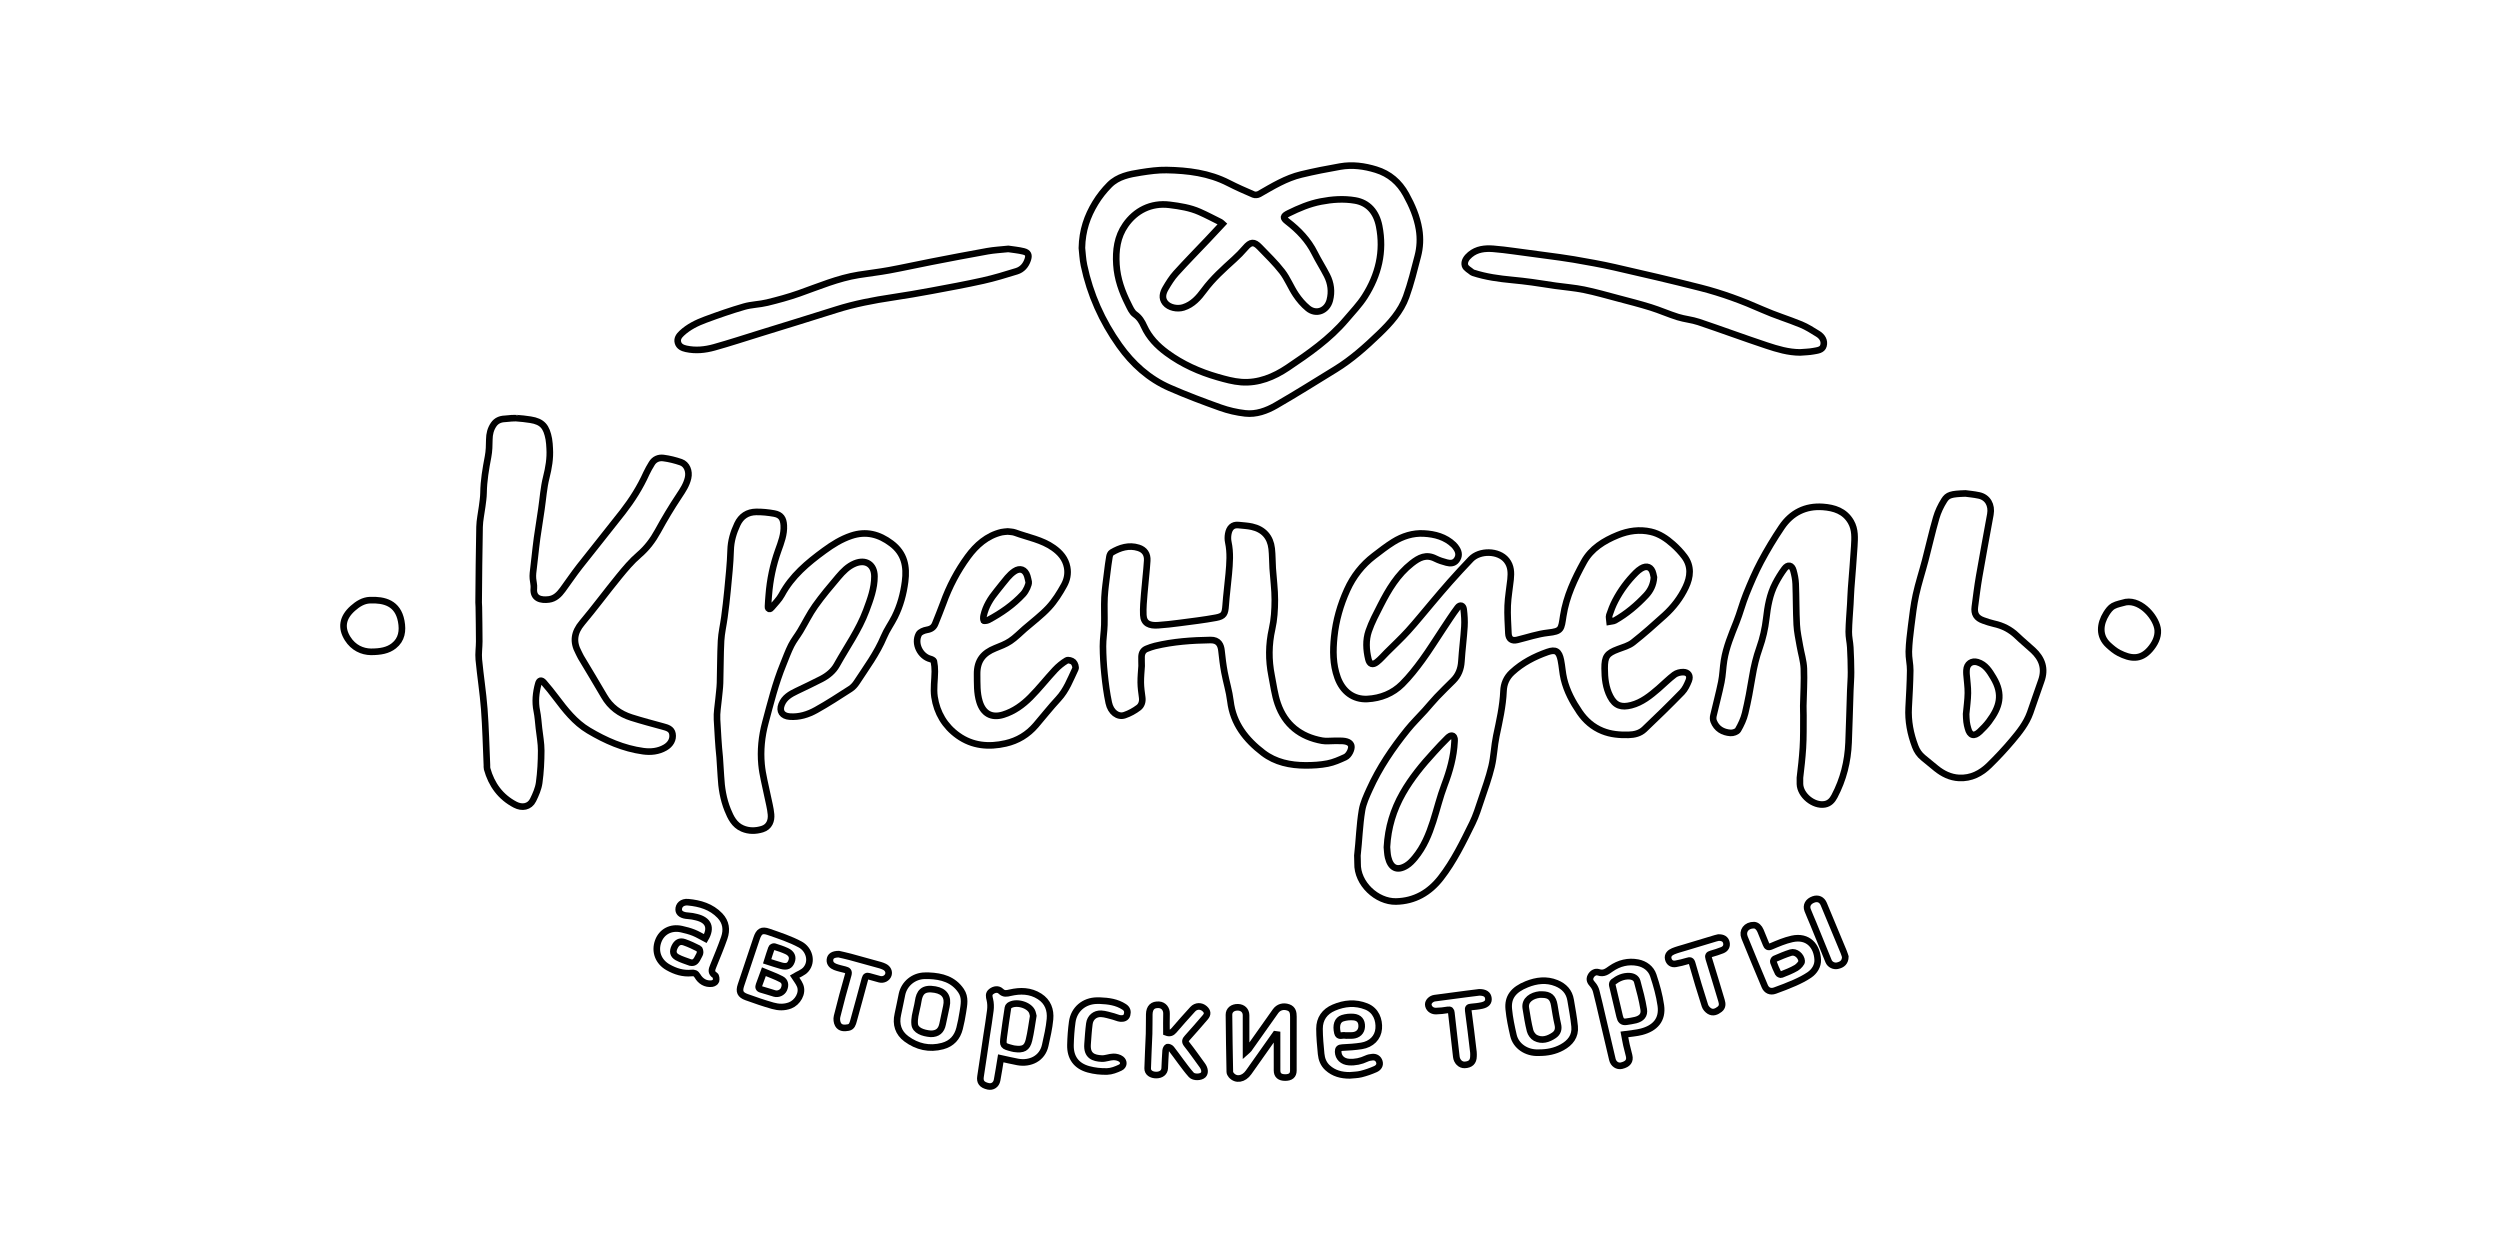 <?xml version="1.0" encoding="utf-8"?>
<!-- Generator: Adobe Illustrator 22.1.0, SVG Export Plug-In . SVG Version: 6.00 Build 0)  -->
<svg version="1.1" id="Layer_1" xmlns="http://www.w3.org/2000/svg" xmlns:xlink="http://www.w3.org/1999/xlink" x="0px" y="0px"
	 viewBox="0 0 2267.717 1133.858" style="enable-background:new 0 0 2267.717 1133.858;" xml:space="preserve">
<style type="text/css">
	.st0{fill:none;stroke:#000000;stroke-width:6;stroke-miterlimit:10;}
</style>
<path class="st0" d="M1231.266,776.118c1.573-13.721,1.915-27.492,4.184-41.097c1.086-6.508,4.038-12.811,6.789-18.917
	c8.868-19.682,20.907-37.424,34.411-54.163c4.908-6.083,10.553-11.568,15.803-17.38c3.679-4.073,7.131-8.356,10.909-12.332
	c4.802-5.054,9.824-9.899,14.765-14.82c4.83-4.812,7.06-10.596,7.49-17.427c0.666-10.561,2.076-21.076,2.729-31.638
	c0.321-5.196-0.038-10.491-0.675-15.669c-0.443-3.597-3.284-4.462-5.456-1.586c-4.711,6.24-8.914,12.868-13.265,19.376
	c-6.286,9.404-12.21,19.069-18.871,28.198c-5.571,7.635-11.471,15.168-18.14,21.831c-8.553,8.545-19.513,12.914-31.599,13.557
	c-12.698,0.676-22.493-6.759-27.062-19.435c-4.352-12.074-4.29-24.422-3.025-36.944c1.503-14.885,5.573-29.02,11.729-42.615
	c5.565-12.289,13.622-22.607,24.325-30.794c5.735-4.387,11.447-8.868,17.562-12.676c8.4-5.232,17.77-8.209,27.711-7.662
	c9.952,0.547,19.481,3.042,27.021,10.277c1.066,1.022,1.968,2.26,2.759,3.516c2.316,3.678,2.247,7.234-0.228,10.442
	c-2.356,3.053-5.699,2.997-8.907,2.157c-3.471-0.91-6.976-2.012-10.162-3.63c-8.403-4.266-14.737-0.951-21.425,4.291
	c-13.003,10.191-21.084,23.842-28.372,38.128c-3.891,7.628-7.985,15.267-10.745,23.326c-2.811,8.211-2.321,16.996-0.292,25.471
	c1.113,4.648,3.907,5.635,7.747,2.637c3.308-2.583,6.062-5.877,9.052-8.865c6.44-6.436,13.138-12.638,19.243-19.378
	c7.534-8.316,14.559-17.092,21.83-25.648c5.335-6.277,10.615-12.607,16.098-18.753c6.232-6.986,12.554-13.898,19.035-20.652
	c7.825-8.156,24.989-8.167,32.328,0.982c4.194,5.229,4.273,11.262,3.638,17.417c-0.817,7.917-2.301,15.795-2.616,23.725
	c-0.333,8.354,0.292,16.753,0.655,25.126c0.222,5.124,3.119,7.147,8,5.962c9.298-2.259,18.498-5.442,27.933-6.49
	c12.413-1.378,11.943-3.141,13.827-15.291c2.749-17.729,10.243-33.565,18.683-48.927c6.687-12.17,18.215-19.262,30.837-24.404
	c9.661-3.935,19.712-5.332,29.972-2.999c7.71,1.753,14.161,6.161,19.969,11.306c3.819,3.383,7.41,7.162,10.463,11.242
	c6.591,8.807,5.518,18.447,1.173,27.636c-4.616,9.762-11.2,18.345-19.22,25.607c-9.333,8.452-18.747,16.855-28.638,24.629
	c-3.781,2.972-8.9,4.35-13.545,6.091c-10.08,3.779-12.201,6.614-12.155,17.465c0.037,8.791,0.936,17.429,5.053,25.42
	c4.494,8.721,10.377,10.17,19.08,7.947c9.66-2.468,17.287-8.694,24.688-15.06c4.829-4.155,9.307-8.754,14.378-12.576
	c2.14-1.613,5.413-2.43,8.15-2.385c4.586,0.076,6.696,3.406,4.938,7.743c-1.516,3.74-3.354,7.697-6.109,10.525
	c-11.151,11.444-22.592,22.616-34.189,33.611c-3.888,3.686-9.001,4.917-14.491,5.038c-8.078,0.178-15.94-0.476-23.495-3.533
	c-8.721-3.529-15.508-9.483-20.735-17.137c-6.286-9.203-11.557-19.003-14.195-29.912c-1.367-5.653-1.623-11.567-2.793-17.278
	c-1.632-7.969-4.606-9.982-12.123-7.332c-11.805,4.16-22.824,9.828-32.177,18.49c-5.051,4.677-7.449,10.401-7.721,16.876
	c-0.585,13.903-3.706,27.323-6.544,40.85c-1.91,9.104-2.123,18.582-4.278,27.61c-2.441,10.229-6.075,20.186-9.435,30.179
	c-2.417,7.187-4.651,14.528-7.989,21.295c-8.49,17.212-16.848,34.581-28.744,49.808c-10.26,13.133-23.714,20.951-40.634,21.239
	c-17.307,0.295-35.283-16.295-34.76-34.716C1231.475,780.768,1231.266,778.376,1231.266,776.118z M1258.062,768.399
	c0.292,2.719,0.291,6.145,1.078,9.378c2.255,9.256,7.874,12.816,16.74,7.365c2.898-1.781,5.379-4.457,7.582-7.113
	c8.014-9.664,12.714-21.071,16.492-32.871c3.522-11.002,6.213-22.304,10.308-33.08c4.854-12.773,8.47-25.697,9.131-39.352
	c0.082-1.691,0.357-3.822-1.5-5.156c-1.893-0.874-3.731,0.754-4.885,1.868c-4.214,4.067-8.165,8.412-12.134,12.727
	c-10.65,11.579-20.61,23.664-28.429,37.423C1263.936,734.561,1259.027,750.525,1258.062,768.399z M1500.264,523.718
	c-0.167-0.759-0.441-2.092-0.753-3.416c-1.41-5.976-5.67-7.812-10.914-4.577c-1.688,1.041-3.262,2.346-4.667,3.751
	c-7.551,7.555-13.879,16.061-18.791,25.533c-2.168,4.181-3.898,8.63-5.372,13.107c-0.552,1.677,0.187,3.778,0.337,5.686
	c1.612-0.32,3.445-0.253,4.802-1.023c10.611-6.021,19.861-13.841,28.156-22.691C1497.087,535.795,1499.841,530.502,1500.264,523.718
	z"/>
<path class="st0" d="M468.212,379.27c4.602,0.354,8.404,0.715,12.947,1.437c10.984,1.745,14.588,6.441,16.672,17.591
	c0.524,2.803,0.626,5.694,0.801,8.552c0.548,8.93-0.925,17.51-3.129,26.221c-2.365,9.345-2.977,19.132-4.395,28.72
	c-1.292,8.734-2.712,17.45-3.939,26.193c-0.813,5.787-1.387,11.608-2.066,17.415c-0.563,4.817-1.168,9.63-1.657,14.455
	c-0.171,1.682-0.17,3.404-0.037,5.091c0.223,2.853,1.127,5.746,0.84,8.529c-1.001,9.719,6.632,11.174,13.645,10.269
	c5.626-0.727,9.322-4.506,12.488-8.819c5.159-7.028,10.021-14.284,15.388-21.147c12.958-16.568,26.274-32.857,39.174-49.47
	c8.42-10.843,15.744-22.425,21.393-35.01c1.37-3.052,3.149-5.929,4.853-8.82c2.364-4.01,6.36-5.56,10.541-5.025
	c5.386,0.69,10.771,2.035,15.912,3.806c5.363,1.848,7.895,8.146,6.483,14.298c-1.39,6.058-4.68,11.04-8.107,16.183
	c-6.893,10.345-13.299,21.056-19.264,31.966c-4.546,8.315-9.963,15.501-17.232,21.739c-6.683,5.735-12.457,12.642-18.058,19.501
	c-11.344,13.891-21.99,28.36-33.529,42.081c-7.217,8.581-8.441,17.1-3.167,26.785c0.776,1.425,1.367,2.954,2.194,4.346
	c7.007,11.784,14.181,23.471,21.04,35.34c5.689,9.842,14.163,16.031,24.737,19.381c9.47,3,19.091,5.53,28.676,8.155
	c3.821,1.046,7.739,2.072,8.558,6.59c0.927,5.116-1.796,9.666-6.528,12.417c-6.259,3.639-13.158,4.289-19.974,3.359
	c-17.899-2.441-34.156-9.591-49.55-18.761c-12.504-7.447-21.203-18.735-29.794-30.113c-3.457-4.578-7.037-9.078-10.808-13.397
	c-2.281-2.613-4.141-2.179-5.046,1.136c-2.215,8.115-3.076,16.298-1.341,24.715c1.049,5.089,1.337,10.337,1.918,15.52
	c0.762,6.801,2.082,13.609,2.065,20.411c-0.025,9.708-0.524,19.486-1.845,29.093c-0.74,5.385-3.103,10.703-5.531,15.661
	c-3.156,6.444-10.026,7.476-16.17,4.282c-13.304-6.916-21.547-18.172-25.515-32.572c-0.292-1.059-0.132-2.242-0.182-3.368
	c-0.762-16.969-1.116-33.969-2.407-50.898c-1.144-14.995-3.539-29.892-4.947-44.873c-0.51-5.426,0.392-10.971,0.385-16.462
	c-0.014-10.384-0.213-20.768-0.353-31.151c-0.018-1.375-0.211-2.749-0.197-4.122c0.236-22.868,0.335-45.74,0.848-68.602
	c0.139-6.179,1.59-12.324,2.359-18.495c0.507-4.07,1.184-8.154,1.238-12.238c0.147-11.143,2.023-22.02,4.115-32.92
	c0.98-5.103,1.088-10.418,1.146-15.642c0.054-4.9,1.134-9.344,3.871-13.398c2.445-3.62,6.018-5.1,10.199-5.266
	c3.131-0.124,5.05-0.623,8.186-0.623C466.118,379.318,468.035,379.27,468.212,379.27z"/>
<path class="st0" d="M981.38,224.95c0.29-15.969,4.926-28.939,12.19-40.895c3.584-5.899,7.989-11.48,12.857-16.375
	c7.66-7.703,18.09-9.666,28.322-11.268c7.742-1.213,15.631-2.318,23.431-2.174c19.407,0.359,38.507,2.687,56.187,11.774
	c7.406,3.807,15.051,7.169,22.711,10.444c1.406,0.601,3.719,0.36,5.083-0.42c12.234-7,24.309-14.43,38.169-17.766
	c11.687-2.813,23.512-5.122,35.356-7.197c10.986-1.924,21.793-0.48,32.451,2.786c12.252,3.754,21.141,11.501,27.221,22.493
	c5.499,9.941,9.985,20.303,11.839,31.684c1.343,8.246,0.941,16.381-1.134,24.343c-3.221,12.364-6.25,24.845-10.581,36.835
	c-4.833,13.382-14.343,23.879-24.475,33.617c-12.314,11.836-25.032,23.23-39.663,32.216c-17.936,11.016-35.759,22.235-53.993,32.736
	c-8.43,4.855-17.896,8.311-27.866,7.182c-7.598-0.861-15.261-2.623-22.464-5.192c-15.471-5.516-30.872-11.336-45.918-17.909
	c-18.957-8.281-33.845-21.77-45.798-38.592c-15.646-22.018-26.481-46.164-32.03-72.597
	C982.076,234.973,981.855,229.064,981.38,224.95z M1108.928,203.056c-0.772-0.691-1.158-1.216-1.677-1.474
	c-6.366-3.166-12.657-6.507-19.155-9.378c-8.615-3.806-17.776-5.224-27.129-6.395c-16.995-2.128-31.057,5.35-40.048,18.244
	c-7.513,10.774-9.046,23.02-8.223,35.971c0.819,12.894,5.033,24.565,10.727,35.863c1.672,3.317,3.291,7.282,6.117,9.248
	c4.115,2.863,6.307,6.647,8.186,10.797c4.577,10.11,11.993,17.743,20.746,24.178c13.911,10.228,29.457,17.195,45.969,21.941
	c7.021,2.018,14.225,4.018,21.455,4.559c15.584,1.164,29.69-4.731,42.139-13.089c19.027-12.774,37.991-25.909,53.008-43.655
	c5.789-6.841,12.121-13.38,16.906-20.885c12.441-19.512,17.666-40.763,13.062-63.934c-2.546-12.812-9.974-21.188-21.752-23.203
	c-10.433-1.785-20.902-1.029-31.264,0.986c-10.233,1.99-19.719,6.002-29.027,10.602c-5.168,2.554-5.63,4.086-1.2,7.497
	c10.201,7.853,18.912,16.919,24.745,28.607c3.444,6.901,7.653,13.419,11.159,20.293c3.63,7.116,4.601,14.754,2.568,22.543
	c-2.512,9.625-12.345,13.437-19.816,7.306c-4.258-3.494-7.996-7.9-11.068-12.496c-4.485-6.711-7.464-14.5-12.358-20.847
	c-6.083-7.889-13.385-14.852-20.31-22.072c-5.206-5.428-8.254-5.046-13.185,0.711c-3.073,3.587-6.418,6.977-9.913,10.158
	c-9.717,8.842-19.524,17.518-27.399,28.214c-4.867,6.61-10.324,12.875-18.728,15.509c-5.542,1.737-12.988,0.277-16.503-4.136
	c-3.456-4.339-2.115-9.084,0.341-13.267c2.768-4.714,5.701-9.473,9.345-13.505c9.403-10.402,19.249-20.402,28.894-30.585
	C1099.99,212.668,1104.381,207.92,1108.928,203.056z"/>
<path class="st0" d="M652.813,686.873c-1.234-11.385-1.729-22.829-2.41-34.247c-0.367-6.152,0.875-12.403,1.422-18.607
	c0.427-4.837,1.154-9.662,1.305-14.506c0.399-12.775,0.243-25.574,0.933-38.33c0.388-7.167,2.115-14.253,3.055-21.4
	c1.054-8.012,2.053-16.036,2.799-24.081c1.127-12.151,2.506-24.311,2.836-36.493c0.231-8.522,2.53-16.161,6.061-23.684
	c3.422-7.29,9.253-11.078,17.093-11.18c5.441-0.071,10.963,0.5,16.326,1.466c6.225,1.121,8.382,4.556,8.734,10.738
	c0.463,8.146-2.426,15.457-5.068,22.83c-4.69,13.088-7.488,26.551-8.553,40.394c-0.258,3.354-0.574,6.707-0.685,10.066
	c-0.027,0.83-0.254,1.951,0.993,2.526c0.94,0.221,1.703-0.546,2.183-1.126c3.182-3.844,6.931-7.414,9.254-11.74
	c9.146-17.035,23.423-28.946,38.623-40.05c7.57-5.53,15.444-10.466,24.419-13.476c13.49-4.524,25.238-1.447,36.438,6.979
	c11.964,9.002,14.186,20.878,12.411,34.603c-1.449,11.199-4.348,21.943-9.393,32.025c-3.064,6.124-7.205,11.757-9.834,18.041
	c-6.271,14.985-15.893,27.887-24.663,41.325c-1.476,2.261-3.449,4.464-5.697,5.91c-10.252,6.598-20.479,13.284-31.12,19.21
	c-7.301,4.066-15.305,6.611-24.007,5.93c-6.678-0.523-9.699-4.798-7.28-10.992c2.466-6.316,7.9-9.386,13.61-12.132
	c7.522-3.618,15.092-7.147,22.497-10.992c5.732-2.977,10.816-7.077,13.961-12.732c9.085-16.335,20.078-31.653,26.661-49.334
	c3.738-10.038,7.52-20.083,7.487-31.032c-0.032-10.742-7.815-15.774-17.771-11.677c-6.27,2.58-10.798,7.303-14.994,12.232
	c-7.274,8.546-14.524,17.169-21.015,26.307c-5.109,7.191-8.993,15.245-13.551,22.838c-2.623,4.369-5.887,8.39-8.171,12.916
	c-2.794,5.537-4.887,11.431-7.243,17.186c-7.027,17.172-11.474,35.153-16.249,53.005c-3.301,12.341-4.602,25.137-3.424,37.841
	c0.878,9.47,3.498,18.779,5.346,28.16c1.128,5.725,2.755,11.406,3.249,17.184c0.468,5.464-1.399,11.294-7.977,13.306
	c-5.914,1.809-12.076,1.946-17.948-0.586c-7.416-3.198-10.655-9.995-13.414-16.805c-3.95-9.753-5.617-20.077-6.128-30.587
	C653.637,698.361,653.167,692.607,652.813,686.873z"/>
<path class="st0" d="M1782.793,447.599c2.742,0.385,7.605,0.784,12.337,1.795c7.816,1.671,11.85,8.721,10.298,17.247
	c-3.428,18.828-6.947,37.64-10.2,56.498c-1.563,9.058-2.661,18.198-3.871,27.314c-0.854,6.439,1.492,10.198,7.647,12.355
	c3.167,1.11,6.356,2.248,9.626,2.953c8.005,1.724,14.951,5.228,20.885,10.943c4.681,4.508,9.736,8.624,14.517,13.031
	c8.361,7.709,11.554,16.812,7.525,27.951c-3.466,9.585-6.615,19.284-10.049,28.881c-3.472,9.701-9.876,17.631-16.371,25.343
	c-6.519,7.739-13.466,15.164-20.697,22.244c-7.522,7.365-16.473,12.084-27.469,11.492c-7.91-0.426-14.626-3.774-20.678-8.641
	c-3.98-3.201-7.892-6.488-11.844-9.726c-3.357-2.75-5.672-6.121-7.229-10.243c-4.29-11.355-6.574-22.971-5.908-35.154
	c0.613-11.223,1.258-22.455,1.41-33.689c0.077-5.703-1.438-11.436-1.271-17.127c0.229-7.818,1.182-15.633,2.17-23.406
	c1.191-9.37,2.253-18.802,4.27-28.01c2.307-10.536,5.703-20.829,8.441-31.276c3.373-12.87,6.259-25.876,9.955-38.65
	c1.604-5.544,4.175-10.992,7.276-15.869C1766.68,448.952,1769.639,448.026,1782.793,447.599z M1783.446,647.644
	c0,2.38,0.206,4.804,0.42,7.164c0.178,1.961,0.75,3.895,1.235,5.818c1.677,6.65,5.598,7.839,10.663,3.038
	c2.975-2.82,5.882-5.8,8.33-9.075c9.798-13.111,13.214-24.628,4.046-39.946c-3.532-5.901-7.113-11.818-14.273-13.997
	c-5.355-1.63-9.828,1.601-10.079,7.185c-0.056,1.25-0.094,2.511-0.001,3.757c0.425,5.705,1.315,11.411,1.244,17.107
	C1784.951,635.016,1784.011,641.328,1783.446,647.644z"/>
<path class="st0" d="M1632.698,705.498c1.101-9.016,2.105-18.065,2.677-27.114c0.621-9.818,0.382-19.691,0.476-29.54
	c0.028-2.882-0.172-5.766-0.119-8.647c0.208-11.265,0.979-22.55,0.536-33.787c-0.271-6.88-2.453-13.674-3.628-20.532
	c-1.089-6.36-2.513-12.725-2.846-19.138c-0.642-12.374-0.47-24.789-0.958-37.174c-0.16-4.058-0.998-8.167-2.099-12.091
	c-1.406-5.016-4.963-5.731-8.088-1.53c-3.102,4.169-5.836,8.675-8.234,13.292c-5.185,9.985-7.008,20.813-8.294,31.941
	c-1.034,8.949-3.075,17.968-6.087,26.452c-3.027,8.525-5.074,17.103-6.527,25.973c-1.828,11.161-3.876,22.311-6.51,33.303
	c-1.27,5.299-3.687,10.464-6.44,15.193c-0.996,1.711-4.553,2.887-6.827,2.722c-7.013-0.509-12.65-3.759-15.326-10.679
	c-0.573-1.482-0.547-3.419-0.183-5.005c2.328-10.171,5.1-20.248,7.17-30.468c1.303-6.435,1.411-13.102,2.459-19.6
	c1.956-12.132,6.718-23.378,11.226-34.725c3.301-8.309,5.498-17.06,8.848-25.347c4.048-10.011,8.299-20.003,13.369-29.52
	c5.721-10.738,12.037-21.218,18.847-31.302c8.83-13.075,21.585-19.504,37.433-18.341c10.19,0.748,19.656,3.689,25.337,13.458
	c4.096,7.043,3.505,14.726,3.073,22.289c-0.724,12.692-1.917,25.357-2.843,38.038c-0.346,4.737-0.47,9.49-0.745,14.232
	c-0.488,8.413-1.282,16.819-1.417,25.237c-0.075,4.694,1.134,9.393,1.389,14.11c0.408,7.545,0.657,15.106,0.682,22.661
	c0.018,5.491-0.484,10.982-0.67,16.475c-0.533,15.748-0.93,31.501-1.557,47.245c-0.683,17.164-4.744,33.488-12.821,48.722
	c-1.922,3.626-4.442,6.553-8.855,7.3c-10.059,1.703-22.132-8.165-22.443-18.456C1632.649,709.263,1632.698,707.38,1632.698,705.498z
	"/>
<path class="st0" d="M1035.56,604.088c-0.324,4.98-0.849,9.971-0.795,14.946c0.05,4.584,0.7,9.178,1.315,13.736
	c0.498,3.691-0.673,7.158-3.255,9.122c-3.777,2.873-8.159,5.276-12.648,6.809c-6.236,2.13-12.631-2.714-14.435-11.216
	c-1.825-8.606-2.954-17.392-3.859-26.153c-0.858-8.304-1.348-16.678-1.402-25.025c-0.041-6.461,1.074-12.921,1.258-19.394
	c0.237-8.344-0.265-16.715,0.154-25.045c0.374-7.44,1.523-14.844,2.414-22.254c0.593-4.934,1.225-9.87,2.077-14.764
	c0.234-1.341,1.001-3.081,2.069-3.707c7.514-4.404,15.55-6.967,24.235-4.24c5.597,1.757,8.324,5.78,7.937,11.74
	c-0.646,9.937-1.879,19.834-2.668,29.763c-0.514,6.469-1.156,12.987-0.875,19.445c0.343,7.866,5.782,9.807,13.342,9.292
	c6.572-0.448,13.13-1.204,19.664-2.063c10.973-1.442,21.984-2.733,32.857-4.744c7.333-1.356,8.292-3.583,8.841-11.184
	c0.689-9.554,1.95-19.064,2.809-28.608c0.861-9.572,1.637-19.142-0.412-28.709c-0.514-2.401-0.503-5.063-0.073-7.487
	c0.958-5.41,3.892-8.677,9.331-8.068c4.072,0.456,8.218,0.599,12.193,1.495c10.488,2.364,16.693,9.185,17.908,19.849
	c0.674,5.917,0.53,11.922,0.919,17.877c0.625,9.571,1.955,19.136,1.924,28.7c-0.029,8.801-0.556,17.8-2.48,26.349
	c-3.191,14.182-3.249,28.159-0.461,42.264c1.682,8.514,2.76,17.269,5.564,25.415c6.576,19.098,20.544,30.137,40.334,33.66
	c3.529,0.628,7.26,0.118,10.898,0.129c2.007,0.006,4.015-0.009,6.022,0.004c5.501,0.035,8.689,1.529,9.465,4.42
	c0.73,2.721-1.929,8.735-5.44,10.358c-5.14,2.376-10.475,4.732-15.979,5.814c-6.558,1.29-13.383,1.669-20.09,1.653
	c-13.847-0.032-27.282-2.81-38.428-11.331c-15.531-11.874-27.23-26.443-29.681-46.967c-1.055-8.836-3.794-17.46-5.424-26.244
	c-1.201-6.47-1.994-13.028-2.686-19.576c-0.52-4.921-2.553-9.707-9.866-9.599c-17.008,0.251-33.864,1.424-50.439,5.409
	c-2.526,0.607-4.988,1.541-7.417,2.484c-3.308,1.283-4.703,3.956-4.794,7.358C1035.409,598.559,1035.56,601.328,1035.56,604.088z"/>
<path class="st0" d="M914.089,482.1c1.999,0.289,4.479,0.232,6.644,1.029c11.747,4.327,24.413,6.416,34.893,13.862
	c6.156,4.374,10.883,9.819,12.367,17.594c1.111,5.815-0.127,11.454-2.78,16.25c-3.949,7.14-8.392,14.266-13.901,20.217
	c-6.571,7.101-14.485,12.96-21.825,19.348c-4.333,3.772-8.375,7.985-13.115,11.152c-4.18,2.793-9.072,4.593-13.782,6.508
	c-10.179,4.138-16.48,10.657-16.281,23.712c0.127,8.339-0.319,16.622,2.207,24.809c3.294,10.675,10.863,15.008,21.553,11.692
	c9.669-2.999,17.682-8.837,24.637-15.815c7.823-7.849,14.677-16.654,22.248-24.768c3.085-3.306,6.713-6.278,10.578-8.591
	c1.359-0.813,4.797,0.156,6.139,1.477c1.377,1.356,2.483,4.677,1.753,6.205c-4.483,9.389-8.082,19.259-15.408,27.152
	c-7.121,7.672-13.612,15.927-20.426,23.886c-7.302,8.529-16.474,14.056-27.402,16.551c-15.339,3.502-30.142,2.198-43.186-7.096
	c-11.972-8.529-19.199-20.699-21.328-35.147c-1.104-7.49,0.237-15.326,0.287-23.006c0.02-3.096-0.237-6.241-0.849-9.266
	c-0.179-0.883-1.93-1.774-3.11-2.075c-9.221-2.354-15.055-14.008-10.574-22.504c1.101-2.088,4.725-3.502,7.402-3.944
	c3.815-0.631,6.19-2.253,7.544-5.747c2.386-6.155,4.992-12.23,7.22-18.441c5.431-15.141,12.93-29.361,22.333-42.184
	c7.55-10.296,17.302-19.106,30.582-22.236C910.194,482.328,911.968,482.326,914.089,482.1z M933.091,527.862
	c-0.426-1.809-0.721-3.626-1.291-5.388c-1.915-5.916-6.515-7.682-11.636-4.242c-2.34,1.572-4.447,3.616-6.299,5.758
	c-3.425,3.96-6.538,8.188-9.866,12.234c-5.444,6.617-9.904,13.758-11.782,22.231c-0.319,1.44-0.331,3.49,0.17,4.57
	c0.292,0.246,2.961-0.007,4.115-0.624c11.709-6.26,22.583-13.763,31.611-23.54C930.745,536.009,933.435,530.177,933.091,527.862z"/>
<path class="st0" d="M1632.773,319.676c-10.546-0.038-20.513-3.017-30.283-6.261c-20.65-6.856-41.062-14.427-61.687-21.362
	c-6.095-2.049-12.699-2.558-18.85-4.477c-8.299-2.59-16.289-6.17-24.588-8.759c-9.84-3.07-19.849-5.608-29.819-8.249
	c-10.213-2.705-20.388-5.639-30.726-7.756c-8.503-1.742-17.227-2.389-25.841-3.608c-7.144-1.011-14.259-2.232-21.408-3.204
	c-5.914-0.804-11.85-1.473-17.792-2.04c-12.037-1.147-23.984-2.736-35.528-6.539c-0.237-0.078-0.519-0.117-0.695-0.271
	c-2.337-2.047-5.945-3.736-6.684-6.261c-1.113-3.799,1.517-7.3,4.663-9.926c6.117-5.106,13.389-5.824,20.856-5.288
	c6.323,0.454,12.619,1.336,18.912,2.147c9.617,1.239,19.224,2.558,28.83,3.885c8.498,1.174,17.027,2.189,25.474,3.664
	c12.364,2.158,24.75,4.307,36.981,7.096c26.056,5.941,52.097,11.985,77.994,18.576c19.313,4.916,37.994,11.783,56.249,19.911
	c11.359,5.058,23.363,8.648,34.874,13.391c5.365,2.211,10.347,5.433,15.316,8.5c3.904,2.41,6.286,6.27,5.021,10.786
	c-1.122,4.004-5.579,4.24-8.993,4.899C1641.032,319.306,1636.871,319.327,1632.773,319.676z"/>
<path class="st0" d="M914.615,225.786c4.293,0.66,9.154,1.066,13.827,2.226c4.344,1.078,5.223,3.362,3.772,7.64
	c-1.701,5.012-4.967,8.831-9.995,10.381c-10.074,3.104-20.183,6.217-30.459,8.508c-15.514,3.459-31.162,6.332-46.794,9.236
	c-11.716,2.177-23.468,4.192-35.252,5.956c-17.358,2.599-34.539,5.851-51.311,11.176c-22.884,7.266-45.848,14.28-68.783,21.384
	c-13.891,4.303-27.719,8.836-41.717,12.758c-8.296,2.325-16.899,3.226-25.516,1.351c-3.261-0.71-6.363-2.043-7.396-5.504
	c-1.05-3.52,0.846-6.234,3.36-8.589c6.227-5.836,13.779-9.489,21.6-12.39c11.536-4.278,23.18-8.346,34.993-11.758
	c6.757-1.951,14.046-1.994,20.907-3.667c9.756-2.379,19.498-5.013,28.961-8.348c17.828-6.285,35.257-13.793,54.087-16.807
	c9.204-1.473,18.483-2.509,27.646-4.19c12.701-2.33,25.309-5.164,37.986-7.63c17.073-3.321,34.151-6.622,51.274-9.668
	C901.794,226.784,907.919,226.496,914.615,225.786z"/>
<path class="st0" d="M907.774,959.997c-1.099,6.634-2.064,13.243-3.324,19.795c-0.819,4.26-4.244,6.454-8.072,5.608
	c-5.755-1.27-7.727-4.023-6.959-8.911c1.928-12.275,3.657-24.581,5.487-36.871c1.153-7.743,2.514-15.46,3.431-23.229
	c0.373-3.155,0.292-6.536-0.454-9.602c-0.704-2.895-1.365-5.358,1.335-7.397c2.8-2.115,6.238-2.553,8.627-0.249
	c2.825,2.725,5.275,2.069,8.439,1.345c9.241-2.114,18.349-1.998,26.697,3.334c7.562,4.83,10.209,12.321,9.448,20.65
	c-0.731,7.996-2.59,15.916-4.326,23.788c-2.644,11.985-13.738,17.096-24.983,15.028
	C918.061,962.356,913.054,961.138,907.774,959.997z M937.246,921.515c-0.292-1.188-0.467-2.297-0.836-3.338
	c-2.384-6.73-15.144-10.325-21.062-5.909c-0.529,0.395-0.959,1.189-1.058,1.854c-1.31,8.725-2.693,17.443-3.769,26.198
	c-1.019,8.281-0.822,8.367,7.554,10.576c0.601,0.159,1.207,0.321,1.821,0.409c8.256,1.171,11.711-0.517,13.476-7.838
	C935.111,936.245,935.993,928.817,937.246,921.515z"/>
<path class="st0" d="M1473.47,938.273c0.588,3.094,1.128,6.348,1.839,9.563c0.723,3.27,1.646,6.495,2.426,9.753
	c1.14,4.758-1.096,7.703-6.825,9.067c-3.742,0.891-7.377-1.536-8.342-5.624c-3.025-12.811-6.028-25.626-9.042-38.44
	c-1.847-7.854-3.577-15.739-5.627-23.54c-0.575-2.188-1.759-4.434-3.269-6.106c-2.044-2.264-3.246-4.355-1.774-7.316
	c1.475-2.966,4.467-4.542,7.058-3.656c4.917,1.681,7.862-0.828,11.357-3.262c7.36-5.128,15.745-7.196,24.488-5.476
	c6.339,1.247,11.811,5.24,13.888,11.46c2.974,8.909,5.561,18.1,6.869,27.374c1.84,13.044-5.339,20.635-17.506,23.82
	C1484.242,937.138,1479.22,937.424,1473.47,938.273z M1475.363,926.795c2.803-0.493,5.66-0.787,8.398-1.523
	c5.284-1.419,8.081-4.432,7.229-9.739c-1.37-8.529-3.597-16.945-5.9-25.288c-0.839-3.038-3.678-4.567-6.996-4.748
	c-5.668-0.309-10.438,1.94-14.746,5.297c-0.656,0.511-1.057,1.99-0.859,2.859c2.148,9.435,4.504,18.822,6.655,28.255
	C1469.931,925.355,1471.388,927.466,1475.363,926.795z"/>
<path class="st0" d="M1156.959,938.257c-8.12,11.479-16.269,22.937-24.349,34.444c-4.436,6.318-11.419,7.528-15.725,2.543
	c-0.68-0.787-1.311-1.934-1.33-2.927c-0.331-17.269-0.629-34.54-0.771-51.812c-0.035-4.285,3.411-6.933,8.153-6.814
	c4.349,0.109,7.329,2.978,7.343,7.19c0.031,9.53,0.011,19.06,0.012,28.59c0,1.214,0,2.428,0,4.406
	c1.186-1.071,1.902-1.518,2.352-2.153c8.138-11.472,16.226-22.979,24.368-34.448c2.671-3.763,7.047-5.051,11.607-3.466
	c4.071,1.416,4.606,4.779,4.598,8.491c-0.032,16.283,0.016,32.567-0.032,48.85c-0.013,4.265-2.526,6.292-7.431,6.283
	c-4.861-0.009-7.328-2.064-7.349-6.374c-0.054-10.869-0.018-21.739-0.018-32.608
	C1157.911,938.388,1157.435,938.322,1156.959,938.257z"/>
<path class="st0" d="M720.714,885.839c1.322,2.075,3.669,4.845,5,8.038c2.931,7.031-2.331,15.552-9.016,18.111
	c-5.35,2.048-10.625,1.764-15.773,0.307c-8.014-2.267-15.909-4.997-23.75-7.824c-5.752-2.073-7.004-5.039-5.083-10.816
	c4.71-14.166,9.449-28.323,14.219-42.469c2.149-6.374,4.698-8.079,10.942-5.898c9.725,3.397,19.676,6.615,28.671,11.493
	c7.995,4.336,11.317,15.164,5.207,22.452C728.508,882.362,723.949,883.867,720.714,885.839z M692.913,881.444
	c-1.738,4.744-3.077,8.34-4.371,11.952c-0.72,2.009-0.597,3.48,1.98,4.148c4.073,1.055,8.037,2.523,12.093,3.65
	c3.331,0.925,7.101-0.878,8.436-3.802c1.713-3.75,1.192-7.307-2.299-9.14C703.783,885.644,698.429,883.769,692.913,881.444z
	 M695.889,871.975c4.449,1.412,8.613,2.897,12.869,4.041c5.082,1.365,7.721,0.091,9.274-4.048c1.445-3.854,0.029-7.176-4.49-9.264
	c-3.584-1.656-7.379-2.887-11.157-4.06c-0.686-0.213-2.287,0.559-2.535,1.223C698.431,863.662,697.295,867.564,695.889,871.975z"/>
<path class="st0" d="M639.774,851.396c5.794-9.921,2.971-16.732-7.919-19.429c-2.521-0.624-5.114-1.154-7.697-1.287
	c-5.214-0.267-8.39-2.147-8.529-5.451c-0.171-4.071,3.095-7.354,8.474-6.852c10.81,1.009,21.077,3.963,28.928,12.196
	c5.566,5.837,6.466,12.864,3.921,20.156c-2.989,8.566-6.49,16.957-9.913,25.365c-1.352,3.321-2.484,6.155,1.57,8.664
	c1.007,0.623,1.271,3.501,0.834,5.047c-0.311,1.1-2.305,2.276-3.662,2.433c-5.828,0.675-10.315-2.209-13.063-6.93
	c-1.494-2.566-3.075-2.942-5.377-2.713c-7.755,0.773-14.679-1.399-21.401-5.197c-8.65-4.887-12.361-14.203-8.872-23.661
	c3.203-8.685,11.55-13.085,21.121-10.937c3.75,0.841,7.518,1.815,11.076,3.234C632.818,847.452,636.121,849.5,639.774,851.396z
	 M626.228,873.113c4.069,0.882,5.491-1.764,7.456-5.667c0.552-1.096,1.305-2.268,1.347-3.422c0.044-1.198-0.331-3.116-1.131-3.523
	c-4.278-2.175-8.647-4.262-13.177-5.82c-4.085-1.405-6.904,0.278-8.861,4.395c-1.893,3.983-1.389,7.173,2.472,9.311
	C618.036,870.437,622.243,871.574,626.228,873.113z"/>
<path class="st0" d="M842.626,885.079c11.627,0.464,22.145,3.301,29.157,13.634c4.128,6.083,2.634,12.692,1.635,19.179
	c-0.773,5.021-1.752,10.029-2.998,14.953c-2.078,8.209-7.079,13.801-15.451,16.037c-12.009,3.207-23.083,0.614-32.805-6.556
	c-7.302-5.384-9.818-13.166-7.746-22.251c1.38-6.05,2.469-12.166,3.779-18.233c2.084-9.654,10.737-16.635,20.672-16.761
	C840.121,885.066,841.374,885.079,842.626,885.079z M844.349,937.775c6.063,0.027,9.487-2.852,10.682-8.83
	c1.073-5.363,2.209-10.715,3.4-16.053c1.89-8.477-1.639-13.724-10.222-15.257c-11.136-1.988-14.173,2.819-15.361,10.7
	c-0.665,4.414-1.984,8.726-2.742,13.129c-0.433,2.517-0.681,5.165-0.4,7.685C830.309,934.556,836.8,937.165,844.349,937.775z"/>
<path class="st0" d="M1395.674,954.882c-11.171,0.511-20.634-6.118-22.842-15.667c-1.816-7.853-3.495-15.812-4.251-23.817
	c-1.012-10.717,4.021-17.641,16.366-22.594c8.677-3.481,17.821-4.689,26.922-0.971c6.933,2.833,11.566,7.695,12.815,15.281
	c1.312,7.967,2.87,15.919,3.64,23.944c0.851,8.869-3.953,14.885-11.427,18.966C1410.526,953.501,1403.632,954.93,1395.674,954.882z
	 M1398.768,902.162c-0.752,0-1.511-0.069-2.254,0.011c-6.763,0.724-13.708,4.81-12.474,12.335c1.124,6.853,2.14,13.752,3.861,20.462
	c0.633,2.469,2.688,5.343,4.896,6.49c5.869,3.049,11.672,1.154,16.813-2.331c3.356-2.276,4.465-5.576,3.474-9.801
	c-1.36-5.8-2.236-11.717-3.228-17.599C1408.698,904.866,1405.636,902.173,1398.768,902.162z"/>
<path class="st0" d="M1224.276,975.445c-7.523,0.009-14.369-1.698-20.054-6.872c-3.704-3.371-5.391-7.809-5.849-12.599
	c-0.723-7.568-1.452-15.171-1.471-22.761c-0.023-9.105,4.688-15.662,12.993-19.202c9.599-4.092,19.512-5.007,29.45-1.056
	c8.933,3.552,11.875,12.324,11.275,20.07c-0.64,8.262-6.716,14.28-15.605,15.69c-5.762,0.914-11.631,1.265-17.468,1.548
	c-2.75,0.133-3.804,1.047-3.719,3.803c0.16,5.218,4.013,8.924,9.759,9.318c5.63,0.386,10.886-0.763,15.973-3.164
	c1.627-0.768,3.522-1.149,5.33-1.308c3.106-0.274,5.421,1.255,6.314,4.199c0.967,3.189-1.014,5.526-3.564,6.663
	c-4.172,1.859-8.55,3.382-12.98,4.494C1231.31,975.108,1227.744,975.085,1224.276,975.445z M1221.614,939.283
	c0-0.006,0-0.012,0-0.018c1.754,0,3.515,0.105,5.259-0.02c4.94-0.355,8.096-3.431,8.298-7.962c0.226-5.084-2.208-8.296-7.522-8.741
	c-3.235-0.271-6.721,0.097-9.816,1.065c-4.655,1.456-6.274,6.442-4.646,13.359c0.973,4.135,4.574,1.632,6.929,2.298
	C1220.581,939.396,1221.113,939.283,1221.614,939.283z"/>
<path class="st0" d="M1058.082,936.525c3.002,1.109,4.95,0.255,6.702-1.756c5.653-6.489,11.27-13.017,17.131-19.315
	c3.074-3.302,7.617-3.283,10.751-0.5c2.792,2.479,3.081,4.936,0.632,7.792c-5.358,6.249-10.755,12.467-16.269,18.577
	c-1.829,2.027-2.534,3.426-0.479,5.997c4.89,6.117,9.32,12.602,13.973,18.911c2.434,3.3,2.827,6.868,0.87,8.839
	c-2.16,2.176-8.452,2.479-10.768-0.066c-3.506-3.851-6.542-8.137-9.698-12.298c-2.859-3.77-5.519-7.694-8.48-11.38
	c-0.724-0.901-2.404-1.712-3.409-1.492c-0.781,0.172-1.611,1.981-1.699,3.118c-0.416,5.351-0.553,10.722-0.849,16.083
	c-0.205,3.714-3.147,6.076-7.509,6.137c-4.609,0.064-8.032-2.244-7.941-6.046c0.249-10.479,0.918-20.947,1.274-31.424
	c0.2-5.887,0.024-11.787,0.169-17.677c0.15-6.102,3.159-8.95,8.801-8.585c4.181,0.271,6.982,3.791,6.843,8.033
	C1057.943,925.096,1058.082,930.73,1058.082,936.525z"/>
<path class="st0" d="M336.456,591.268c-7.896-0.121-15.863-3.688-21.085-11.942c-6.111-9.658-4.922-19.013,4.671-27.53
	c4.464-3.963,9.489-7.178,15.563-7.412c12.997-0.501,25.244,2.594,28.342,19.033c1.649,8.751,0.495,16.684-6.658,22.368
	C351.896,590.071,345.094,591.253,336.456,591.268z"/>
<path class="st0" d="M1928.388,546.13c14.356-2.146,28.167,14.888,28.885,25.579c0.433,6.455-2.794,12.552-7.184,17.539
	c-8.494,9.65-17.636,8.35-28.018,3.04c-3.488-1.784-6.621-4.45-9.543-7.121c-8.986-8.217-7.733-19.285-1.92-28.568
	c1.63-2.603,3.671-5.43,6.244-6.845C1920.278,547.869,1924.56,547.284,1928.388,546.13z"/>
<path class="st0" d="M1591.088,839.179c2.511,0.171,4.582,2.175,5.84,5.114c1.714,4.005,3.318,8.057,4.956,12.094
	c0.903,2.226,1.803,3.279,4.695,2.042c6.159-2.634,12.439-5.314,18.939-6.755c14.773-3.276,22.708,6.802,23.297,18.787
	c0.277,5.637-2.866,10.714-7.642,13.947c-4.091,2.768-8.591,5.022-13.118,7.036c-5.908,2.629-11.978,4.914-18.06,7.122
	c-4.055,1.472-7.579-0.089-9.219-3.997c-6.166-14.691-12.32-29.388-18.291-44.159C1580.104,844.522,1583.998,839.1,1591.088,839.179
	z M1634.28,871.935c-0.28-4.833-5.426-9.253-9.964-7.814c-4.944,1.567-9.743,3.623-14.511,5.684
	c-0.712,0.308-1.495,2.018-1.244,2.724c1.244,3.498,2.7,6.939,4.377,10.25c0.383,0.757,2.184,1.545,2.91,1.257
	c4.606-1.829,9.287-3.626,13.536-6.125C1631.467,876.686,1634.5,873.321,1634.28,871.935z"/>
<path class="st0" d="M997.684,907.665c7.778,0.305,15.35,1.277,22.107,5.699c2.801,1.833,3.305,4.277,2.554,7.119
	c-0.788,2.979-3.424,3.609-5.948,3.387c-2.165-0.191-4.233-1.303-6.386-1.84c-3.704-0.923-7.414-2.243-11.17-2.437
	c-5.625-0.29-9.954,3.455-10.683,8.948c-0.818,6.164-1.186,12.391-1.648,18.599c-0.795,10.681,5.512,12.7,12.828,13.083
	c3.502,0.183,7.072-1.464,10.626-1.533c2.364-0.046,5.213,0.642,7.027,2.054c2.89,2.248,2.508,6.095-0.823,7.675
	c-3.726,1.768-7.904,3.406-11.929,3.518c-5.634,0.156-11.49-0.487-16.927-1.974c-11.047-3.023-16.567-10.723-16.312-22.062
	c0.157-6.959,0.659-13.948,1.597-20.843c1.574-11.563,10.75-19.26,22.455-19.389C995.93,907.656,996.807,907.665,997.684,907.665z"
	/>
<path class="st0" d="M1341.861,900.133c5.276,0.023,7.831,1.923,8.235,5.412c0.383,3.313-1.353,5.525-5.743,6.518
	c-3.254,0.736-6.618,1.048-9.951,1.349c-2.192,0.198-2.913,0.724-2.564,3.258c1.733,12.566,3.179,25.172,4.688,37.768
	c0.148,1.237,0.058,2.506,0.043,3.76c-0.063,5.019-2.702,7.555-8.065,7.768c-3.78,0.15-7.031-3.162-7.496-7.382
	c-1.471-13.355-3.022-26.701-4.531-40.051c-0.218-1.93-0.871-2.876-3.167-2.482c-3.549,0.608-7.167,1.007-10.765,1.088
	c-3.885,0.088-6.796-2.609-6.972-5.923c-0.132-2.476,2.496-5.332,5.81-5.804c9.479-1.348,18.979-2.538,28.474-3.774
	C1334.171,901.076,1338.491,900.554,1341.861,900.133z"/>
<path class="st0" d="M1558.756,850.46c4.068-0.103,6.491,1.406,7.223,4.552c0.733,3.152-0.736,5.709-3.802,6.906
	c-3.234,1.263-6.546,2.368-9.897,3.275c-2.501,0.677-3.078,1.753-2.288,4.286c3.959,12.703,7.749,25.46,11.582,38.202
	c0.869,2.89,1.034,5.665-1.687,7.787c-2.814,2.194-5.984,3.643-9.294,1.645c-1.736-1.048-3.457-2.999-4.064-4.9
	c-4.052-12.677-7.951-25.409-11.541-38.223c-0.866-3.091-2.037-3.018-4.48-2.273c-3.433,1.047-6.946,1.897-10.478,2.538
	c-3.513,0.637-6.017-1.186-6.792-4.457c-0.828-3.495,1.594-5.705,4.492-6.904c3.32-1.373,6.84-2.271,10.29-3.318
	c9.405-2.855,18.817-5.686,28.232-8.508C1557.313,850.749,1558.407,850.543,1558.756,850.46z"/>
<path class="st0" d="M760.776,865.495c2.65,0.621,6.541,1.423,10.37,2.451c9.116,2.448,18.207,4.988,27.297,7.533
	c1.31,0.367,2.591,0.888,3.821,1.474c3.023,1.441,4.465,4.45,3.562,7.25c-0.982,3.046-4.457,4.919-7.818,4.074
	c-3.246-0.816-6.454-1.78-9.678-2.683c-2.011-0.563-3.09-0.169-3.712,2.201c-3.347,12.739-6.936,25.415-10.388,38.127
	c-0.741,2.726-1.515,5.537-4.668,6.135c-3.504,0.665-7.418,0.803-9.396-2.771c-1.107-2.001-1.438-5.011-0.881-7.259
	c3.134-12.655,6.508-25.255,10.118-37.783c0.928-3.222-0.414-4.022-2.892-4.668c-3.001-0.783-6.075-1.4-8.952-2.516
	c-2.778-1.077-5.022-3.101-4.735-6.431C753.112,867.291,755.632,865.545,760.776,865.495z"/>
<path class="st0" d="M1673.859,867.839c-0.083,4.754-2.613,7.238-7.307,8.18c-3.135,0.629-6.636-1.108-7.881-4.134
	c-4.684-11.386-9.285-22.806-13.944-34.203c-1.65-4.037-3.477-8.004-5.037-12.075c-1.639-4.275,0.52-8.061,5.345-9.76
	c4.117-1.45,7.618,0.228,9.264,4.209c5.995,14.499,12.071,28.964,18.081,43.457C1673.086,865.215,1673.577,867.006,1673.859,867.839
	z"/>
</svg>
